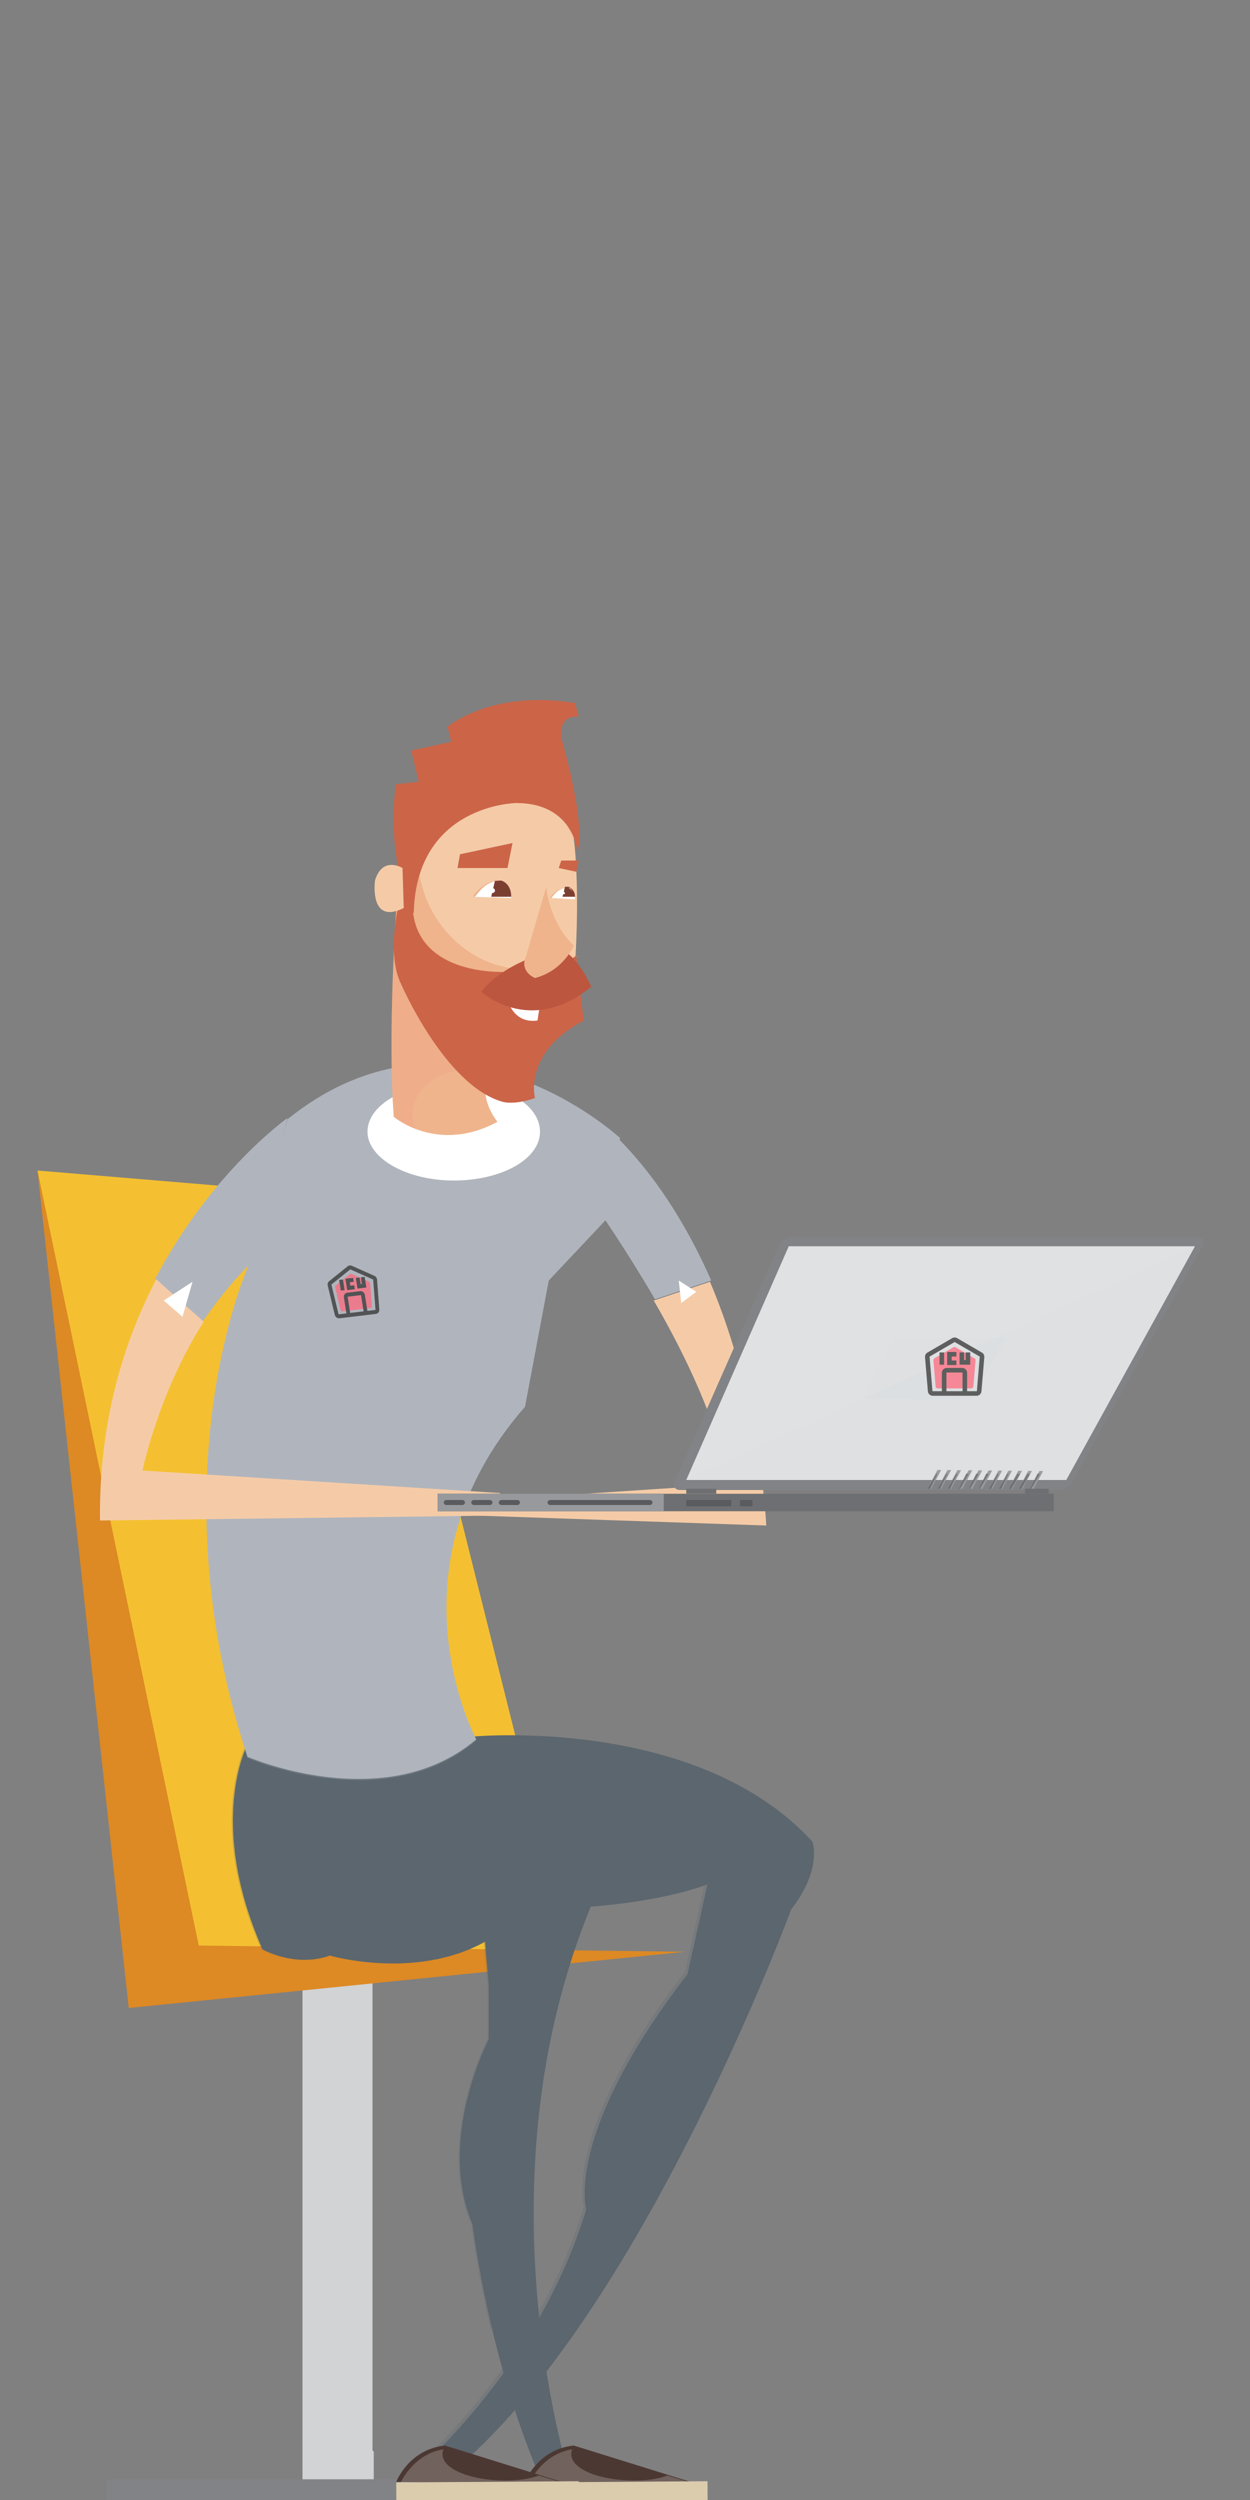 <svg width="100" height="200" viewBox="0 0 100 200" fill="none" xmlns="http://www.w3.org/2000/svg">
<rect x="0" y="0" width="100" height="200" fill="#808080" stroke="none"/>
<g clip-path="url(#clip0)">
<path d="M29.8 156.342H24.2V200.142H29.8V156.342Z" fill="#D1D3D4"/>
<path d="M25.6 175.242C25.6 167.242 26.8 160.142 28.7 156.342H24.3V200.142H29.9V196.142C27.4 193.242 25.6 185.042 25.6 175.242Z" fill="#D1D3D4"/>
<path d="M3 93.642L14.9 156.542L45.6 156.342L30.5 95.942L3 93.642Z" fill="#F4C031"/>
<path d="M3 93.642L15.9 155.642L54.8 156.142L10.3 160.642L3 93.642Z" fill="#DD8924"/>
<path d="M46.9 198.342H8.5V200.142H46.9V198.342Z" fill="#818386"/>
<path d="M37.6 138.942C37.6 138.942 55.7 137.142 65 147.342C65 147.342 65.8 149.542 63.3 152.742C63.3 152.742 50.8 186.642 35.2 198.542L32.8 198.142C32.8 198.142 43 189.742 46.9 176.742C46.9 176.742 45.1 170.742 55 157.942L56.6 150.742C56.6 150.742 49.7 153.642 35.5 152.442L27.3 151.942L24.7 142.742L37.6 138.942Z" fill="#5B666E"/>
<g opacity="0.5">
<path opacity="0.5" d="M57.5 145.342L34.6 139.742L24.5 142.542L27.1 151.742L35.3 152.242C49.4 153.442 56.4 150.542 56.4 150.542L54.8 157.742C44.9 170.542 46.7 176.542 46.7 176.542C42.8 189.542 32.6 197.942 32.6 197.942L35 198.342C38.9 195.442 42.6 191.142 45.9 186.342L60.3 148.842L57.5 145.342Z" fill="#5B666E"/>
</g>
<path d="M19.8 139.542C19.8 139.542 16.5 145.742 21 155.942C21 155.942 23.6 157.442 26.4 156.442C26.4 156.442 33.2 158.442 38.8 155.342L39.1 158.842V163.142C39.1 163.142 34.9 171.142 37.8 177.942C37.8 177.942 39.2 189.842 44 199.942L46 199.642C46 199.642 37.1 173.642 48.5 149.742C48.5 149.742 50.1 146.842 47.1 144.642H26.9L28.3 141.342L19.8 139.542Z" fill="#5B666E"/>
<path d="M45.9 195.642L56.5 198.942L42 198.542C42 198.542 43 195.942 45.9 195.642Z" fill="#4C3833"/>
<g opacity="0.5">
<path opacity="0.5" d="M45.8 195.942C45.7 196.042 45.7 196.242 45.7 196.342C45.7 197.542 48 198.442 50.7 198.442C51.7 198.442 52.6 198.342 53.4 198.042L56.7 199.042L42.3 198.642C42.3 198.842 43.2 196.342 45.8 195.942Z" fill="#DEDFE0"/>
</g>
<path d="M56.598 198.499L41.998 198.595L42.011 200.495L56.611 200.399L56.598 198.499Z" fill="#DBCCAE"/>
<path d="M35.6 195.642L46.2 198.942L31.7 198.542C31.7 198.542 32.7 195.942 35.6 195.642Z" fill="#4C3833"/>
<g opacity="0.5">
<path opacity="0.5" d="M35.5 195.942C35.4 196.042 35.4 196.242 35.4 196.342C35.4 197.542 37.7 198.442 40.4 198.442C41.4 198.442 42.3 198.342 43.1 198.042L46.4 199.042L32 198.642C32 198.842 32.9 196.342 35.5 195.942Z" fill="#DEDFE0"/>
</g>
<path d="M46.298 198.499L31.698 198.595L31.71 200.495L46.31 200.399L46.298 198.499Z" fill="#DBCCAE"/>
<g opacity="0.5">
<path opacity="0.5" d="M37.5 151.742C29.7 151.742 23.4 149.842 23.4 147.542C23.4 146.442 24.9 145.342 27.4 144.642H26.7L28.1 141.342L19.7 139.542C19.7 139.542 16.4 145.742 20.9 155.942C20.9 155.942 23.5 157.442 26.3 156.442C26.3 156.442 33.1 158.442 38.7 155.342L39 158.842V163.142C39 163.142 34.8 171.142 37.7 177.942C37.7 177.942 38.1 181.542 39.3 186.542L41.1 151.642C40 151.642 38.8 151.742 37.5 151.742Z" fill="#5B666E"/>
</g>
<path d="M19.8 101.442C19.8 101.442 12.4 118.042 19.8 140.542C19.8 140.542 30.8 145.342 38.1 139.142C38.1 139.142 30.7 125.442 42 112.542L43.9 102.442L48.7 97.342L49.6 91.042C49.6 91.042 36.4 78.742 23 89.542L19.8 101.442Z" fill="#B0B5BD"/>
<path d="M20.2 100.942L23 89.442C23 89.442 16.9 93.742 12.4 102.342L16.2 105.742C17.4 104.042 18.7 102.342 20.2 100.942Z" fill="#B0B5BD"/>
<path d="M48.8 90.442L47.9 96.842C47.9 96.842 50 99.842 52.4 103.942L56.9 102.442C55 98.142 52.4 93.842 48.8 90.442Z" fill="#B0B5BD"/>
<g opacity="0.5">
<path opacity="0.5" d="M24.5 109.642C24.5 98.542 28.6 88.942 34.3 85.242C30.8 85.342 27 86.542 23.1 89.642L19.8 101.642C19.8 101.642 12.4 118.242 19.8 140.642C19.8 140.642 30.8 145.442 38.1 139.242C38.1 139.242 37.3 137.742 36.6 135.242C29.7 132.842 24.5 122.342 24.5 109.642Z" fill="#B0B5BD"/>
</g>
<g opacity="0.75">
<path d="M29.64 104.643L27.397 104.911C27.364 104.915 27.329 104.906 27.301 104.885C27.273 104.864 27.253 104.834 27.244 104.799L26.808 102.986C26.802 102.961 26.803 102.934 26.811 102.909C26.819 102.884 26.834 102.863 26.853 102.847L27.999 101.923C28.018 101.908 28.04 101.899 28.063 101.896C28.087 101.893 28.111 101.897 28.133 101.907L29.523 102.528C29.547 102.538 29.568 102.555 29.583 102.577C29.599 102.599 29.608 102.625 29.61 102.651L29.753 104.499C29.755 104.534 29.745 104.569 29.724 104.595C29.704 104.622 29.674 104.639 29.64 104.643Z" fill="#FF697D"/>
<path d="M29.951 102.067L28.144 101.262C28.089 101.238 28.03 101.229 27.973 101.236C27.916 101.243 27.862 101.265 27.817 101.301L26.327 102.5C26.279 102.539 26.243 102.591 26.224 102.652C26.204 102.712 26.202 102.777 26.217 102.841L26.783 105.191C26.804 105.275 26.853 105.349 26.922 105.399C26.991 105.449 27.074 105.472 27.155 105.463L30.072 105.114C30.153 105.104 30.226 105.063 30.277 104.998C30.328 104.933 30.352 104.85 30.346 104.765L30.162 102.369C30.157 102.304 30.134 102.242 30.097 102.188C30.059 102.135 30.009 102.093 29.951 102.067ZM28.016 105.036L27.814 103.757C27.813 103.752 27.814 103.746 27.818 103.742C27.821 103.737 27.826 103.734 27.831 103.734L28.861 103.611C28.867 103.61 28.872 103.611 28.877 103.615C28.881 103.619 28.884 103.624 28.885 103.629L29.087 104.908L28.016 105.036L28.016 105.036ZM30.039 104.775C30.039 104.78 30.038 104.785 30.034 104.789C30.031 104.793 30.027 104.796 30.021 104.796L29.392 104.872L29.189 103.593C29.175 103.503 29.127 103.421 29.056 103.365C28.985 103.308 28.897 103.283 28.811 103.293L27.781 103.416C27.695 103.426 27.618 103.472 27.567 103.543C27.517 103.614 27.496 103.704 27.51 103.794L27.712 105.073L27.105 105.145C27.1 105.146 27.095 105.144 27.091 105.141C27.086 105.138 27.083 105.133 27.082 105.128L26.516 102.778C26.515 102.774 26.515 102.77 26.517 102.766C26.518 102.762 26.52 102.759 26.523 102.756L28.013 101.558C28.016 101.555 28.02 101.554 28.023 101.553C28.027 101.553 28.03 101.554 28.034 101.555L29.841 102.36C29.845 102.361 29.848 102.364 29.85 102.367C29.852 102.371 29.854 102.374 29.854 102.379L30.039 104.775ZM27.265 103.246L27.57 103.209L27.435 102.358L27.131 102.394L27.265 103.246ZM27.776 103.213L28.392 103.139L28.342 102.822L28.03 102.859L27.986 102.583L28.298 102.545L28.248 102.228L27.632 102.301L27.776 103.213ZM28.953 102.721L28.852 102.733L28.767 102.198L28.463 102.235L28.598 103.087L29.308 103.002L29.173 102.15L28.869 102.186L28.953 102.721Z" fill="#333333"/>
</g>
<path d="M11.4 117.642C11.4 117.642 12.7 111.342 16.3 105.742L12.5 102.342C9.9 107.342 7.9 113.742 8 121.642L39.9 121.242L40 119.442L11.4 117.642Z" fill="#F5CBA7"/>
<path d="M56.8 102.542L52.3 104.042C54.8 108.342 57.5 113.942 58.3 118.742L35.5 120.242L35.1 121.142L61.3 122.042C61.3 122.042 60.9 112.242 56.8 102.542Z" fill="#F5CBA7"/>
<path d="M13.1 104.042L15.4 102.542L14.6 105.342L13.1 104.042Z" fill="white"/>
<path d="M54.3 102.442L54.5 104.242L55.7 103.342L54.3 102.442Z" fill="white"/>
<path d="M43.2 90.542C43.2 92.742 40.1 94.442 36.3 94.442C32.5 94.442 29.4 92.642 29.4 90.542C29.4 88.342 32.5 86.642 36.3 86.642C40.2 86.542 43.2 88.342 43.2 90.542Z" fill="white"/>
<path d="M31.7 72.642C31.7 72.642 31 82.642 31.5 89.343C31.5 89.343 35 92.343 39.8 89.743C39.8 89.743 38.1 87.743 39.2 85.843L31.7 72.642Z" fill="#EFB48C"/>
<g opacity="0.2">
<path opacity="0.2" d="M33 89.243C33 87.243 34.9 85.642 37.3 85.642C37.9 85.642 38.6 85.743 39.1 85.942L31.7 72.642C31.7 72.642 31 82.642 31.5 89.343C31.5 89.343 32.2 89.942 33.3 90.343C33.1 90.043 33 89.642 33 89.243Z" fill="#DE2728"/>
</g>
<path d="M36.6 61.242C36.6 61.242 30.2 67.542 32.6 77.442C32.6 77.442 39.9 81.442 46 77.142C46 77.142 46.6 69.242 45.5 64.642C45.5 64.642 44 57.142 36.6 61.242Z" fill="#F5CBA7"/>
<path d="M36.8 68.342L36.6 69.442H40.6L41 67.442L36.8 68.342Z" fill="#CC6448"/>
<path d="M44.9 68.842L44.7 69.442L46.1 69.742L46.3 68.842H44.9Z" fill="#CC6448"/>
<path d="M37.8 71.743C37.8 71.743 38.6 70.343 40.1 70.442C40.1 70.442 40.9 70.642 40.9 71.843L37.8 71.743Z" fill="white"/>
<path d="M40.1 70.442C39.9 70.442 39.8 70.442 39.6 70.442L39.3 71.742H40.9C40.9 70.642 40.1 70.442 40.1 70.442Z" fill="#7B3F32"/>
<path d="M40.1 70.442C40.1 70.442 40.4 70.543 40.6 70.843C40.4 70.543 40.1 70.442 40.1 70.442C38.6 70.343 37.8 71.743 37.8 71.743H38C38.2 71.543 38.8 70.442 40.1 70.442Z" fill="#EFB48C"/>
<path d="M39.6 71.243C39.6 71.343 39.5 71.442 39.4 71.442C39.3 71.442 39.2 71.343 39.2 71.243C39.2 71.142 39.3 71.043 39.4 71.043C39.5 71.043 39.6 71.142 39.6 71.243Z" fill="white"/>
<path d="M44.1 71.842C44.1 71.842 44.6 70.942 45.5 71.042C45.5 71.042 46 71.142 46 71.942L44.1 71.842Z" fill="white"/>
<path d="M45.5 70.942C45.4 70.942 45.3 70.942 45.2 70.942L45 71.742H46C46 71.142 45.5 70.942 45.5 70.942Z" fill="#7B3F32"/>
<path d="M45.5 71.042C45.5 71.042 45.7 71.142 45.8 71.342C45.7 71.042 45.5 70.942 45.5 71.042C44.5 70.942 44 71.842 44 71.842H44.1C44.3 71.642 44.7 70.942 45.5 71.042Z" fill="#EFB48C"/>
<path d="M45.2 71.442C45.2 71.542 45.1 71.542 45.1 71.542C45 71.542 45 71.442 45 71.342C45 71.242 45.1 71.242 45.1 71.242C45.1 71.342 45.2 71.442 45.2 71.442Z" fill="white"/>
<path d="M42.1 77.543C37.3 77.543 33.4 73.343 33.4 68.243C33.4 67.142 33.6 66.043 33.9 65.043C32.6 67.843 31.7 71.843 32.9 76.743C32.9 76.743 40.2 80.743 46.3 76.442C45 77.142 43.6 77.543 42.1 77.543Z" fill="#EFB48C"/>
<path d="M38.7 59.742C38.1 59.942 37.5 60.242 36.8 60.542C36.8 60.542 36.3 61.042 35.6 61.942C36.5 60.942 37.5 60.242 38.7 59.742Z" fill="#EFB48C"/>
<path d="M32.2 71.042C32.2 71.042 31 66.742 31.7 62.742L33.5 62.542L32.9 60.042L36.1 59.342L35.8 58.142C35.8 58.142 39.3 55.142 46 56.242L46.3 57.342C46.3 57.342 44.7 57.042 44.9 59.042C44.9 59.042 46.9 65.742 46.2 68.142C46.2 68.142 45.9 64.242 41.3 64.242C41.3 64.242 33.3 64.342 33.1 73.042L32 72.842L32.2 71.042Z" fill="#CC6448"/>
<path d="M31.9 72.342C31.9 72.342 30.9 76.342 32.1 78.742C32.1 78.742 35.6 86.842 40.2 88.142C40.2 88.142 41.1 88.442 42.8 87.842C42.8 87.842 41.8 84.242 46.7 81.642L46.4 79.242L46.1 76.442C46.1 76.442 43.5 78.542 40.8 77.742C40.8 77.742 33.2 78.342 33 72.442L31.9 72.342Z" fill="#CC6448"/>
<path d="M40.5 79.543C40.5 79.543 40.8 81.942 43 81.642L43.2 80.343C43.3 80.343 41.8 81.442 40.5 79.543Z" fill="white"/>
<path d="M42.2 76.742C42.2 76.742 39.8 77.642 38.5 79.342C38.5 79.342 42.4 82.942 47.3 78.942C47.3 78.942 46.6 77.242 45.4 76.242L42.2 76.742Z" fill="#BC563F"/>
<path d="M43.7 70.942C43.7 70.942 43.9 73.742 45.9 75.642C45.9 75.642 45.1 77.642 42.8 78.242C42.8 78.242 41.5 77.742 42.1 76.442L43.7 70.942Z" fill="#EFB48C"/>
<g opacity="0.4">
<g opacity="0.4">
<path opacity="0.4" d="M35.1 79.942C35.1 78.842 35.3 77.742 35.8 76.742C34.4 76.042 33.1 74.742 33 72.542C33.2 68.842 34.8 66.742 36.6 65.642C34.8 64.242 33.6 62.142 33.6 59.742L32.8 59.942L33.4 62.442L31.6 62.642C31 66.642 32.1 70.942 32.1 70.942L31.9 72.242H31.8C31.8 72.242 30.8 76.242 32 78.642C32 78.642 35.5 86.742 40.1 88.042C40.1 88.042 40.9 88.342 42.4 87.842C38.3 87.542 35.1 84.142 35.1 79.942Z" fill="#CC6448"/>
</g>
<g opacity="0.4">
<path opacity="0.4" d="M46.1 65.642C45.9 65.843 45.6 66.043 45.3 66.142C45.9 67.043 46 68.043 46 68.043C46.2 67.442 46.2 66.642 46.1 65.642Z" fill="#CC6448"/>
</g>
</g>
<path d="M32.2 69.442C32.2 69.442 30.6 68.442 30 70.442C30 70.442 29.5 74.042 32.3 72.642L32.2 69.442Z" fill="#F5CBA7"/>
<path d="M54 118.5C53.8 118.9 54 119.2 54.4 119.2H84.8C85.2 119.2 85.6 118.9 85.8 118.5L96.2 99.7C96.4 99.3 96.3 99 95.9 99H63.3C62.9 99 62.5 99.3 62.3 99.7L54 118.5Z" fill="#818386"/>
<path d="M54.9 118.4H85.3L95.6 99.7H63.1L54.9 118.4Z" fill="#E0E1E3"/>
<path d="M82.4 119.1L83.3 117.4C83.3 117.3 83.5 117.2 83.5 117.2C83.5 117.2 83.6 117.3 83.6 117.4L82.7 119.1H82.4Z" fill="#97999C"/>
<path d="M82.4 119.1H82.5L83.2 117.9H83L82.4 119.1Z" fill="#6D6F72"/>
<path d="M81.5 119.1L82.4 117.4C82.4 117.3 82.5 117.2 82.6 117.2C82.7 117.2 82.7 117.3 82.7 117.4L81.8 119.1H81.5Z" fill="#97999C"/>
<path d="M81.5 119.1H81.7L82.4 117.9H82.2L81.5 119.1Z" fill="#6D6F72"/>
<path d="M80.7 119.1L81.6 117.4C81.6 117.3 81.7 117.2 81.8 117.2C81.9 117.2 81.9 117.3 81.9 117.4L81 119.1H80.7Z" fill="#97999C"/>
<path d="M80.7 119.1H80.9L81.6 117.9H81.4L80.7 119.1Z" fill="#6D6F72"/>
<path d="M79.9 119.1L80.8 117.4C80.8 117.3 80.9 117.2 81 117.2C81.1 117.2 81.1 117.3 81.1 117.4L80.2 119.1H79.9Z" fill="#97999C"/>
<path d="M79.9 119.1H80.1L80.7 117.9H80.6L79.9 119.1Z" fill="#6D6F72"/>
<path d="M79.1 119.1L80 117.4C80 117.3 80.2 117.2 80.2 117.2C80.3 117.2 80.3 117.3 80.3 117.4L79.4 119.1H79.1Z" fill="#97999C"/>
<path d="M79.1 119.1H79.3L79.9 117.9H79.8L79.1 119.1Z" fill="#6D6F72"/>
<path d="M78.3 119.1L79.2 117.4C79.2 117.3 79.4 117.2 79.4 117.2C79.5 117.2 79.5 117.3 79.5 117.4L78.6 119.1H78.3Z" fill="#97999C"/>
<path d="M78.3 119.1H78.4L79.1 117.9H78.9L78.3 119.1Z" fill="#6D6F72"/>
<path d="M77.5 119.1L78.4 117.4C78.4 117.3 78.5 117.2 78.6 117.2C78.7 117.2 78.7 117.3 78.7 117.4L77.8 119.1H77.5Z" fill="#97999C"/>
<path d="M77.5 119.1H77.6L78.3 117.9H78.1L77.5 119.1Z" fill="#6D6F72"/>
<path d="M76.7 119.1L77.6 117.4C77.6 117.3 77.7 117.2 77.8 117.2C77.9 117.2 77.9 117.3 77.9 117.4L77 119.1H76.7Z" fill="#97999C"/>
<path d="M76.7 119.1H76.8L77.5 117.9H77.3L76.7 119.1Z" fill="#6D6F72"/>
<path d="M75.8 119.1L76.7 117.4C76.7 117.3 76.8 117.2 76.9 117.2C77 117.2 77 117.3 77 117.4L76.1 119.1H75.8Z" fill="#97999C"/>
<path d="M75.8 119.1H76L76.6 117.9H76.5L75.8 119.1Z" fill="#6D6F72"/>
<path d="M75 119.1L75.9 117.4C75.9 117.3 76 117.2 76.1 117.2C76.2 117.2 76.2 117.3 76.2 117.4L75.3 119.1H75Z" fill="#97999C"/>
<path d="M75 119.1H75.2L75.8 117.9H75.7L75 119.1Z" fill="#6D6F72"/>
<path d="M74.2 119.1L75.1 117.4C75.1 117.3 75.2 117.2 75.3 117.2C75.4 117.2 75.4 117.3 75.4 117.4L74.5 119.1H74.2Z" fill="#97999C"/>
<path d="M74.2 119.1H74.4L75 117.9H74.9L74.2 119.1Z" fill="#6D6F72"/>
<path d="M84.3 119.5H35V120.9H84.3V119.5Z" fill="#6D6F72"/>
<path d="M83.9 119.1H82V119.5H83.9V119.1Z" fill="#6D6F72"/>
<path d="M57.3 119.1H54.9V119.5H57.3V119.1Z" fill="#6D6F72"/>
<path d="M53.1 119.5H35V120.9H53.1V119.5Z" fill="#97999C"/>
<path d="M58.5 120H54.9V120.5H58.5V120Z" fill="#5A5B5E"/>
<path d="M60.2 120H59.2V120.5H60.2V120Z" fill="#5A5B5E"/>
<path d="M43.8 120.2C43.8 120.3 43.9 120.4 44 120.4H52C52.1 120.4 52.2 120.3 52.2 120.2C52.2 120.1 52.1 120 52 120H44C43.9 120 43.8 120.1 43.8 120.2Z" fill="#5A5B5E"/>
<path d="M63.9 100L56.1 117.4L84.9 117.7L94.4 100.2L63.9 100Z" fill="#E0E1E3"/>
<path d="M37.2 120.2C37.2 120.3 37.1 120.4 37 120.4H35.7C35.6 120.4 35.5 120.3 35.5 120.2C35.5 120.1 35.6 120 35.7 120H37C37.1 120 37.2 120.1 37.2 120.2Z" fill="#5A5B5E"/>
<path d="M39.4 120.2C39.4 120.3 39.3 120.4 39.2 120.4H37.9C37.8 120.4 37.7 120.3 37.7 120.2C37.7 120.1 37.8 120 37.9 120H39.2C39.3 120 39.4 120.1 39.4 120.2Z" fill="#5A5B5E"/>
<path d="M41.6 120.2C41.6 120.3 41.5 120.4 41.4 120.4H40.1C40 120.4 39.9 120.3 39.9 120.2C39.9 120.1 40 120 40.1 120H41.4C41.5 120 41.6 120.1 41.6 120.2Z" fill="#5A5B5E"/>
<g opacity="0.3">
<path opacity="0.3" d="M95.6 99.7L54.9 118.4H85.3L95.6 99.7Z" fill="#D1D3D4"/>
</g>
<g opacity="0.3">
<path opacity="0.3" d="M71.5 107L69 111.9L77.6 112L80.5 107H71.5Z" fill="#D1D3D4"/>
</g>
<g opacity="0.75">
<path d="M77.708 111.073H75.01C74.97 111.073 74.931 111.058 74.902 111.03C74.872 111.003 74.854 110.966 74.851 110.926L74.674 108.821C74.672 108.791 74.678 108.76 74.692 108.734C74.706 108.707 74.727 108.684 74.753 108.669L76.278 107.781C76.303 107.766 76.331 107.759 76.359 107.759C76.387 107.759 76.415 107.766 76.439 107.781L77.965 108.669C77.991 108.684 78.012 108.707 78.026 108.734C78.04 108.76 78.046 108.791 78.043 108.821L77.867 110.926C77.864 110.966 77.846 111.003 77.816 111.03C77.787 111.058 77.748 111.073 77.708 111.073Z" fill="#FF697D"/>
<path d="M78.552 108.205L76.57 107.053C76.51 107.018 76.442 107 76.373 107C76.304 107 76.236 107.018 76.177 107.053L74.194 108.205C74.13 108.242 74.078 108.297 74.044 108.362C74.01 108.428 73.995 108.501 74.001 108.575L74.231 111.305C74.239 111.402 74.284 111.493 74.356 111.559C74.428 111.625 74.522 111.662 74.62 111.662H78.126C78.224 111.662 78.318 111.625 78.39 111.559C78.462 111.493 78.507 111.402 78.516 111.305L78.745 108.575C78.751 108.501 78.736 108.428 78.702 108.362C78.668 108.297 78.616 108.242 78.552 108.205ZM75.715 111.297V109.825C75.715 109.819 75.718 109.813 75.722 109.808C75.727 109.804 75.733 109.801 75.74 109.801H76.978C76.985 109.801 76.991 109.804 76.996 109.808C77 109.813 77.003 109.819 77.003 109.825V111.297H75.715V111.297ZM78.151 111.274C78.15 111.28 78.147 111.286 78.143 111.29C78.138 111.294 78.133 111.297 78.126 111.297H77.369V109.825C77.369 109.722 77.327 109.623 77.254 109.55C77.181 109.477 77.082 109.436 76.978 109.436H75.74C75.636 109.436 75.537 109.477 75.464 109.55C75.391 109.623 75.349 109.722 75.349 109.825V111.297H74.62C74.613 111.297 74.607 111.294 74.603 111.29C74.598 111.286 74.596 111.28 74.595 111.274L74.366 108.544C74.365 108.54 74.366 108.535 74.368 108.531C74.371 108.527 74.374 108.523 74.378 108.521L76.361 107.369C76.364 107.366 76.369 107.365 76.373 107.365C76.377 107.365 76.382 107.366 76.385 107.369L78.368 108.521C78.372 108.523 78.375 108.527 78.377 108.531C78.379 108.535 78.38 108.539 78.38 108.544L78.151 111.274ZM75.163 109.174H75.529V108.194H75.163V109.174ZM75.771 109.206H76.513V108.84H76.137V108.522H76.513V108.157H75.771V109.206ZM77.253 108.809H77.131V108.194H76.765V109.174H77.619V108.194H77.253V108.809Z" fill="#333333"/>
</g>
</g>
<defs>
<clipPath id="clip0">
<rect width="100" height="200" fill="white"/>
</clipPath>
</defs>
</svg>
